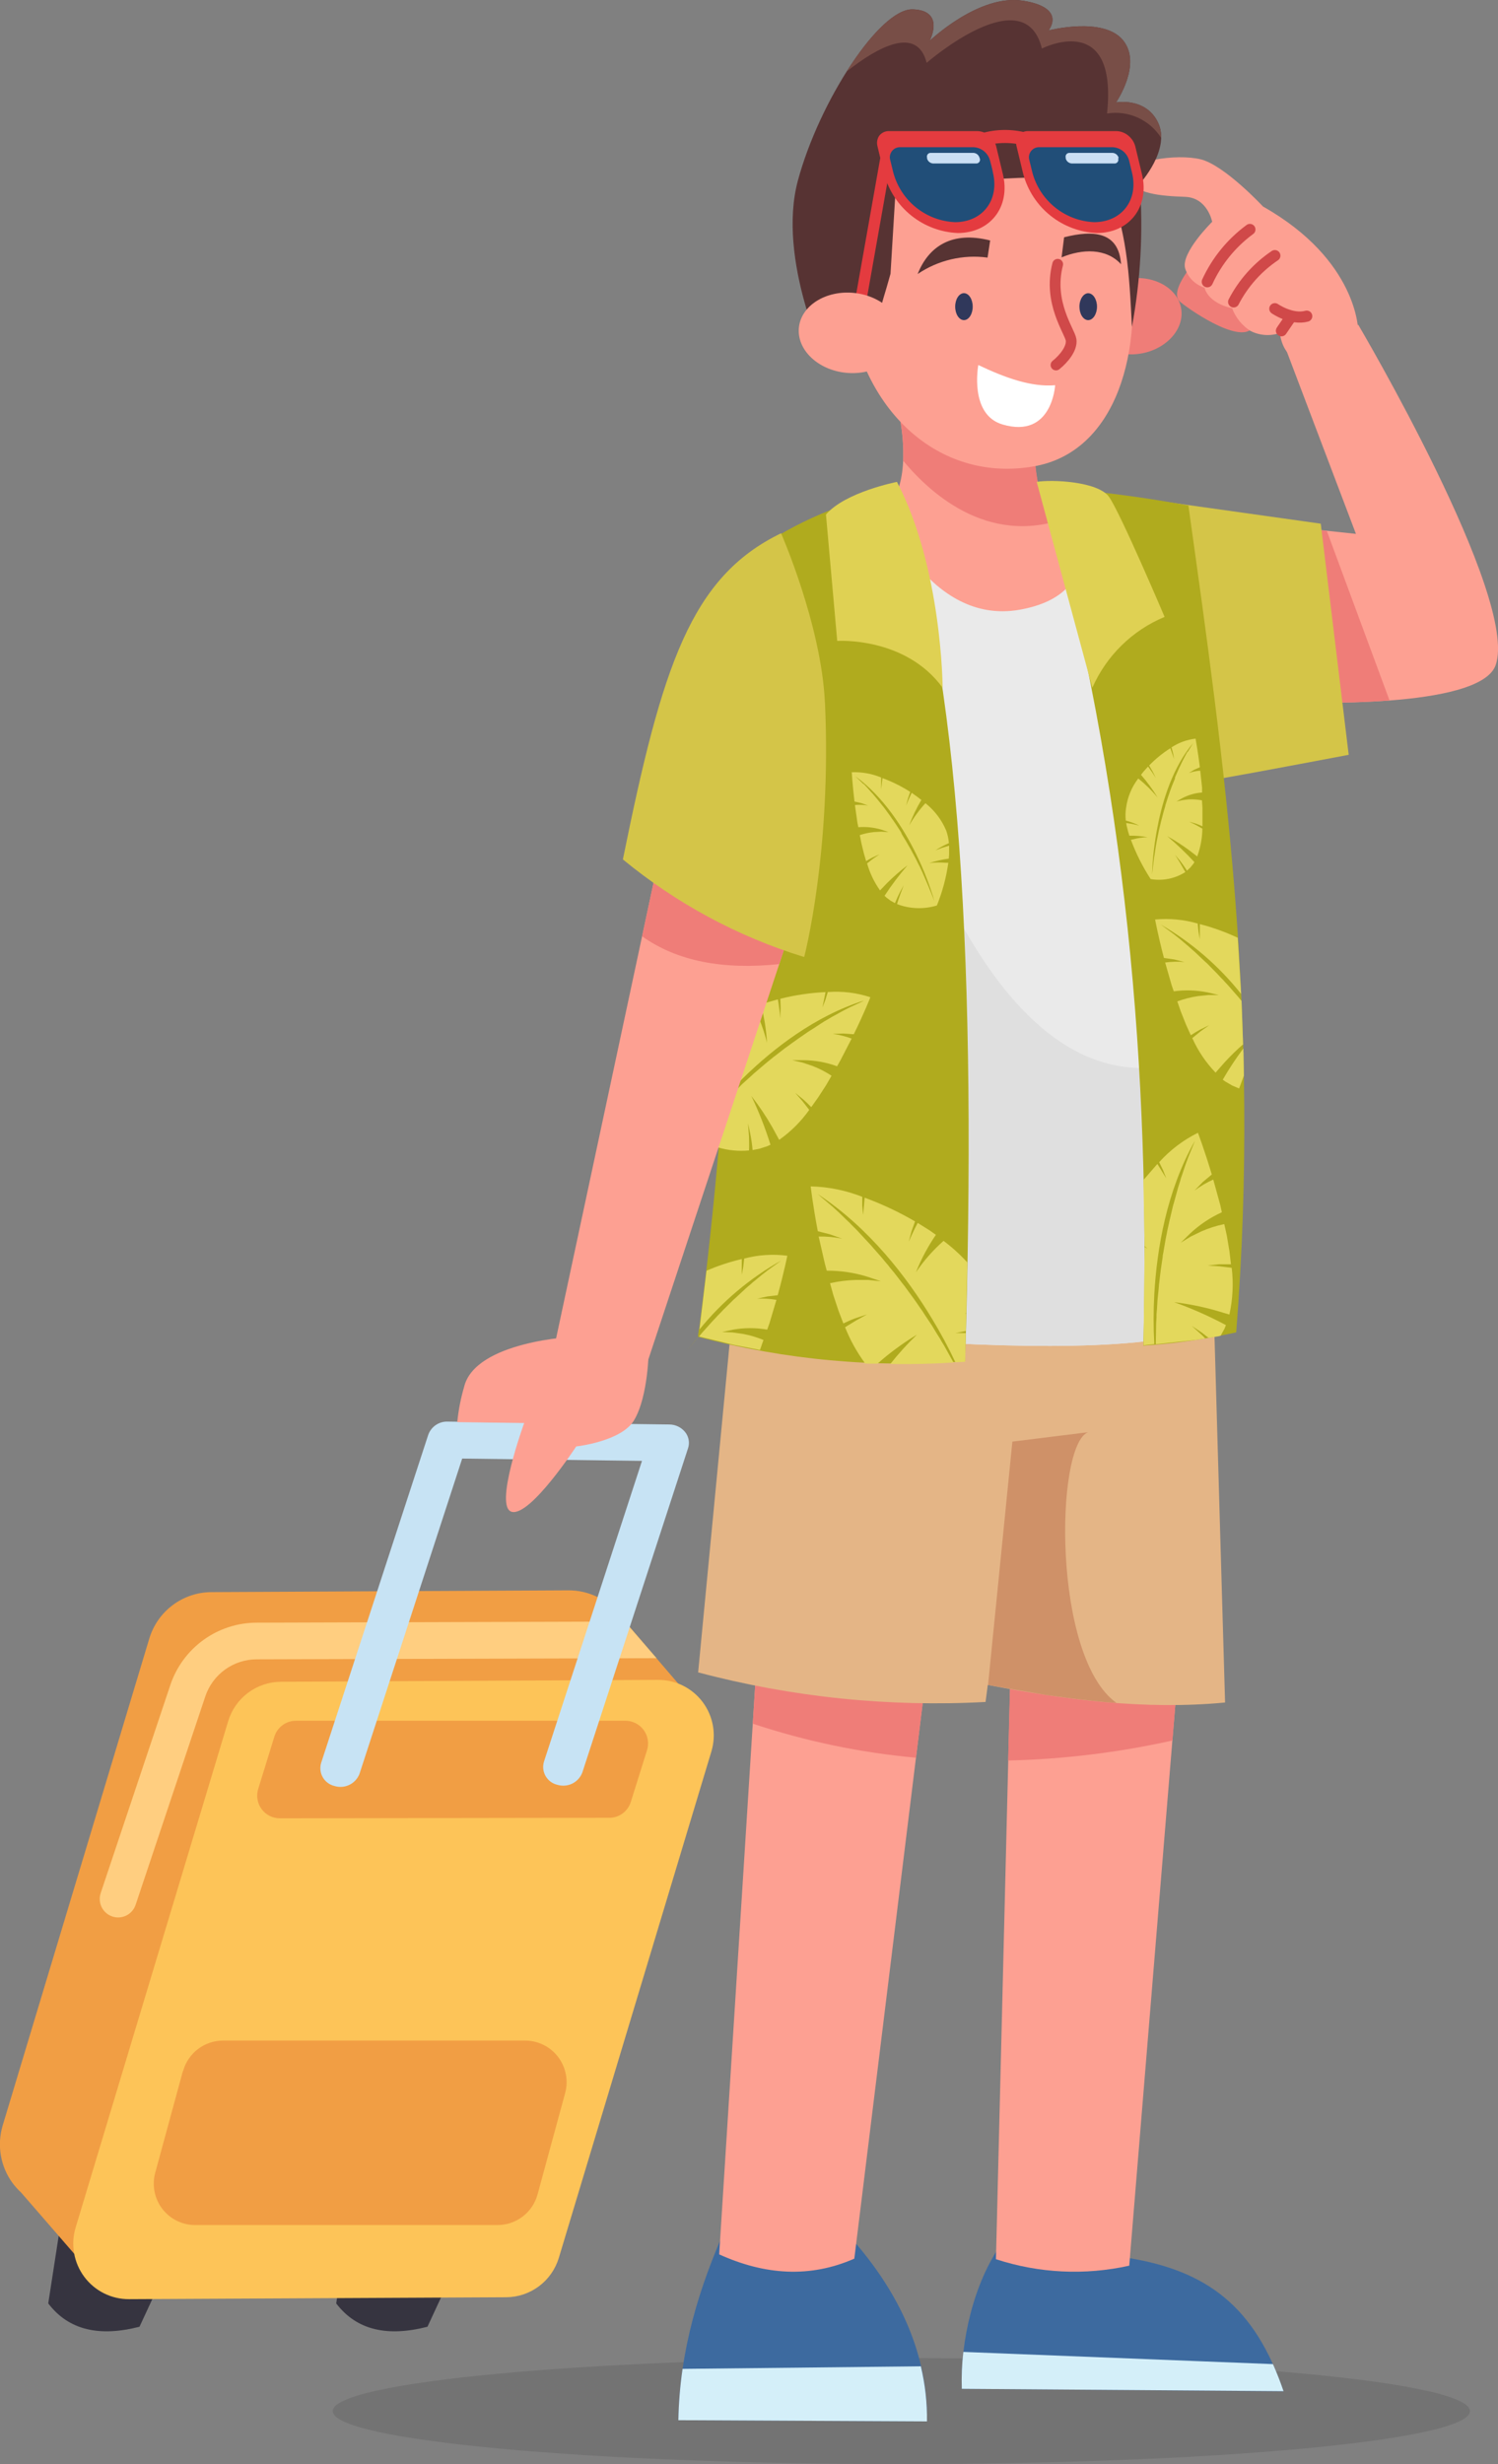<svg width="177" height="291" viewBox="0 0 177 291" fill="none" xmlns="http://www.w3.org/2000/svg">
<rect x="0" y="0" width="177" height="291" fill="#808080" stroke="none"/>
<g clip-path="url(#clip0_1_1502)">
<path d="M106.5 291C143.606 291 173.686 288.197 173.686 284.74C173.686 281.283 143.606 278.48 106.5 278.48C69.395 278.48 39.315 281.283 39.315 284.74C39.315 288.197 69.395 291 106.5 291Z" fill="black" fill-opacity="0.1"/>
<path d="M141.61 30.415C141.61 30.415 137.901 34.37 139.453 35.652C141.006 36.934 147.203 41.048 148.209 38.339L141.61 30.415Z" fill="#EF7D78"/>
<path d="M160.48 39.059C160.48 39.059 160.48 30.746 149.237 24.392C149.237 24.392 144.672 19.486 141.847 18.809C139.022 18.132 133.027 18.932 133.372 20.927C133.717 22.923 137.369 23.153 140.029 23.247C142.688 23.34 143.228 26.193 143.228 26.193C143.228 26.193 139.525 29.838 140.029 31.683C140.197 32.223 140.495 32.714 140.895 33.114C141.296 33.513 141.788 33.808 142.329 33.973C142.329 33.973 142.602 35.724 145.585 36.408C145.996 37.508 146.753 38.444 147.742 39.074C148.275 39.349 148.858 39.513 149.456 39.556C150.054 39.6 150.654 39.521 151.221 39.326C151.221 39.326 151.868 46.84 160.48 39.059Z" fill="#FDA092"/>
<path d="M142.652 33.275C143.78 30.822 145.511 28.698 147.684 27.101" stroke="#D04949" stroke-width="1.32" stroke-linecap="round" stroke-linejoin="round"/>
<path d="M145.765 35.652C146.905 33.452 148.579 31.574 150.632 30.191" stroke="#D04949" stroke-width="1.32" stroke-linecap="round" stroke-linejoin="round"/>
<path d="M150.632 36.459C150.632 36.459 152.623 37.835 154.399 37.338" stroke="#D04949" stroke-width="1.32" stroke-linecap="round" stroke-linejoin="round"/>
<path d="M152.515 37.446L151.415 39.059" stroke="#D04949" stroke-width="1.32" stroke-linecap="round" stroke-linejoin="round"/>
<path d="M158.324 40.731L160.48 38.339C160.48 38.339 179.538 70.62 176.72 78.558C174.843 83.839 153.069 82.931 153.069 82.931L150.711 62.04L160.214 63.048L151.962 41.3L158.324 40.731Z" fill="#FDA092"/>
<path d="M156.778 62.71L164.183 82.722C160.482 82.982 156.77 83.052 153.062 82.931L150.704 62.04L156.778 62.71Z" fill="#EF7D78"/>
<path d="M85.761 263.056C82.634 270.087 80.312 277.464 80.154 285.813L109.527 285.957C109.656 278.083 106.321 271.038 101.159 264.98L85.761 263.056Z" fill="#3D6A9F"/>
<path d="M108.837 279.452L80.65 279.755C80.359 281.762 80.193 283.785 80.154 285.813L109.527 285.957C109.557 283.775 109.316 281.597 108.808 279.474L108.837 279.452Z" fill="#D4EFF9"/>
<path d="M109.527 197.033L100.944 266.737C95.696 269.043 90.369 268.675 84.978 266.233L89.348 197.198L109.527 197.033Z" fill="#FDA092"/>
<path d="M108.233 207.579C101.671 206.987 95.199 205.638 88.946 203.559L89.348 197.198L109.527 197.033L108.233 207.579Z" fill="#EF7D78"/>
<path d="M118.34 264.98L133.372 266.665C142.652 268.193 148.274 272.429 151.66 282.413L113.646 282.111C113.445 276.52 115.084 269.497 118.34 264.98Z" fill="#3D6A9F"/>
<path d="M113.826 277.752L150.409 279.193C150.855 280.187 151.272 281.253 151.66 282.391L113.646 282.11C113.597 280.655 113.657 279.198 113.826 277.752Z" fill="#D4EFF9"/>
<path d="M139.525 193.366L133.429 267.566C128.206 268.732 122.766 268.468 117.679 266.802L119.397 197.198L139.525 193.366Z" fill="#FDA092"/>
<path d="M138.49 205.555C132.124 206.969 125.636 207.758 119.117 207.911L119.39 197.198L139.525 193.366L138.526 205.613L138.49 205.555Z" fill="#EF7D78"/>
<path d="M87.335 146.908L82.49 197.501C93.558 200.436 105.017 201.615 116.45 200.995L116.716 198.985C125.917 200.736 135.298 201.96 144.752 201.06L143.17 146.311C126.032 149.495 106.716 148.256 87.321 146.937L87.335 146.908Z" fill="#E4B586"/>
<path d="M143.271 149.142C130.683 152.095 107.327 156.194 86.803 152.477L87.335 146.908C106.745 148.227 126.047 149.466 143.184 146.282L143.271 149.163V149.142Z" fill="#CF9168"/>
<path d="M116.744 198.992L119.62 170.249L128.555 169.139C124.652 170.703 124.343 195.7 131.912 201.103L130.626 201.017C127.125 200.649 127.355 200.678 123.631 200.174L116.73 198.992H116.744Z" fill="#CF9168"/>
<path d="M103.682 160.949L105.192 160.985C106.16 159.762 107.209 158.607 108.334 157.527C106.885 158.401 105.508 159.389 104.214 160.48L103.682 160.949Z" fill="#B0AB1E"/>
<path d="M112.654 160.833L111.597 158.924L111.245 158.341L111.044 157.988L110.713 157.469L110.116 156.482L109.29 155.243L108.988 154.768L108.83 154.544C108.219 153.644 107.6 152.787 106.996 151.98L106.925 151.879L106.644 151.519L105.631 150.208L105.156 149.631L104.905 149.314L104.624 148.99L104.193 148.464L103.215 147.348L102.985 147.088L102.82 146.901L102.561 146.627L101.224 145.187L100.606 144.574L100.347 144.3L100.074 144.048C99.441 143.414 98.866 142.881 98.377 142.442L96.602 140.936C102.719 144.956 107.176 150.798 110.102 155.639C111.119 157.313 112.048 159.04 112.884 160.812H112.654V160.833Z" fill="#B0AB1E"/>
<path d="M82.533 157.851L81.096 159.573L82.871 157.412L83.13 157.123L84.072 156.072L84.51 155.611L84.74 155.358L84.992 155.106L85.394 154.681L86.286 153.802L86.494 153.594L86.645 153.449L86.883 153.241L88.09 152.117L88.651 151.641L88.881 151.432L89.125 151.238C89.701 150.748 90.218 150.337 90.649 150.006L92.231 148.875C88.525 150.95 85.246 153.713 82.569 157.015L82.476 157.837L82.533 157.851Z" fill="#B0AB1E"/>
<path d="M114.113 157.138V157.346H112.891L114.12 157.116L114.113 157.138Z" fill="#B0AB1E"/>
<path d="M114.156 155.048H114.027L114.156 154.984V155.048Z" fill="#B0AB1E"/>
<path d="M136.369 158.787H136.549L136.592 156.302L136.635 155.661V155.272L136.686 154.696L136.75 153.601L136.894 152.196L136.937 151.67L136.973 151.404C137.081 150.381 137.218 149.401 137.369 148.457V148.342L137.448 147.924L137.714 146.382L137.858 145.662L137.929 145.287L138.016 144.898L138.152 144.272L138.476 142.91L138.548 142.6L138.605 142.37L138.706 142.031L139.195 140.259L139.439 139.481L139.532 139.143L139.647 138.818C139.906 138.012 140.151 137.32 140.366 136.751L141.186 134.741C137.836 140.648 136.686 147.485 136.377 152.837C136.266 154.814 136.266 156.796 136.377 158.773L136.369 158.787Z" fill="#B0AB1E"/>
<path d="M141.208 157.404L140.489 157.577C130.561 159.789 114.2 158.982 96.638 157.577L95.811 157.512V63.862L138.763 62.558L140.381 125.196L140.819 142.147L141.208 157.404Z" fill="#EAEAEA"/>
<path d="M141.207 124.929L140.812 142.175L140.46 157.577C130.532 159.789 114.171 158.982 96.609 157.577L105.02 87.231C105.02 87.231 116.191 133.041 140.352 125.225L141.207 124.929Z" fill="#DFDFDF"/>
<path d="M106.357 49.563C106.357 49.563 108.003 57.732 104.387 60.188C104.387 60.188 109.728 73.926 120.497 72.003C131.266 70.079 126.967 60.822 126.967 60.822L123.078 58.661C123.078 58.661 122.431 57.444 122.165 53.078L106.357 49.563Z" fill="#FDA092"/>
<path d="M106.716 54.411C110.124 58.517 117.348 64.936 126.952 60.801L123.099 58.639C123.099 58.639 122.452 57.422 122.186 53.056L106.371 49.548C106.66 51.152 106.776 52.782 106.716 54.411Z" fill="#EF7D78"/>
<path d="M133.357 32.907C136.434 32.461 139.216 34.089 139.576 36.509C139.935 38.93 137.728 41.321 134.659 41.775C131.589 42.229 128.807 40.594 128.448 38.137C128.088 35.681 130.288 33.361 133.357 32.907Z" fill="#EF7D78"/>
<path d="M111.633 12.369C128.009 10.208 131.273 17.909 133.293 29.658C135.313 41.408 131.898 53.431 122.093 55.088C111.353 56.932 102.453 49.109 100.433 37.359C98.413 25.61 101.77 13.687 111.633 12.369Z" fill="#FDA092"/>
<path d="M97.673 42.863C97.673 42.863 91.771 30.674 94.272 21.345C96.774 12.016 103.956 0.965 107.859 1.102C111.763 1.239 109.836 4.834 109.836 4.834C109.836 4.834 115.652 -0.749 120.885 0.086C126.118 0.922 123.89 3.595 123.89 3.595C123.89 3.595 130.36 1.916 132.682 4.74C135.004 7.564 131.869 12.095 131.869 12.095C131.869 12.095 135.392 11.447 136.837 14.487C138.354 17.686 134.68 21.691 134.68 21.691C135.089 27.351 134.775 33.04 133.746 38.62C133.415 31.927 133.171 27.555 130.798 21.331C122.991 20.473 114.803 21.151 105.818 22.498L105.221 32.331C104.092 36.509 102.755 39.34 103.697 42.856L97.673 42.863Z" fill="#573333"/>
<path d="M100.081 8.378C102.806 4.056 105.789 1.03 107.859 1.102C111.763 1.246 109.836 4.834 109.836 4.834C109.836 4.834 115.652 -0.749 120.885 0.086C126.118 0.922 123.89 3.595 123.89 3.595C123.89 3.595 130.36 1.916 132.682 4.74C135.004 7.564 131.869 12.095 131.869 12.095C131.869 12.095 135.392 11.447 136.837 14.487C137.097 15.05 137.223 15.667 137.203 16.288C136.534 15.234 135.572 14.4 134.435 13.888C133.298 13.376 132.036 13.208 130.805 13.406C132.107 1.117 123.106 5.734 123.106 5.734C121.058 -2.651 109.491 7.42 109.491 7.42C108.362 2.968 103.668 5.583 100.081 8.414V8.378Z" fill="#784E47"/>
<path d="M105.559 17.541L104.25 17.304L99.765 42.633L101.073 42.863L105.559 17.541Z" fill="#E43B3F"/>
<path d="M117.708 17.282C117.577 16.777 117.284 16.329 116.874 16.007C116.468 15.672 115.961 15.487 115.436 15.481H105.063C104.843 15.474 104.624 15.518 104.423 15.609C104.222 15.7 104.045 15.836 103.905 16.007C103.775 16.189 103.687 16.398 103.649 16.619C103.61 16.84 103.622 17.066 103.683 17.282C103.898 18.19 104.179 19.35 104.473 20.567C104.998 22.499 106.122 24.214 107.683 25.464C109.244 26.713 111.161 27.433 113.157 27.519C117.032 27.519 119.426 24.407 118.498 20.567C118.204 19.35 117.931 18.19 117.708 17.282Z" fill="#E43B3F"/>
<path d="M116.974 18.946C116.857 18.512 116.605 18.127 116.255 17.846C115.905 17.565 115.474 17.402 115.026 17.383H106.4C106.206 17.372 106.013 17.409 105.837 17.49C105.661 17.571 105.507 17.694 105.389 17.848C105.27 18.002 105.191 18.182 105.158 18.373C105.125 18.565 105.139 18.761 105.199 18.946C105.307 19.378 105.429 19.883 105.552 20.387C105.99 22.012 106.933 23.455 108.245 24.507C109.557 25.559 111.169 26.165 112.848 26.236C116.09 26.236 118.096 23.629 117.327 20.409C117.24 19.883 117.082 19.378 116.974 18.946Z" fill="#214E78"/>
<path d="M115.738 18.629C115.693 18.47 115.6 18.329 115.471 18.225C115.342 18.122 115.184 18.062 115.019 18.053H109.987C109.915 18.048 109.844 18.061 109.778 18.09C109.712 18.12 109.655 18.165 109.611 18.222C109.567 18.279 109.538 18.346 109.525 18.417C109.513 18.488 109.519 18.561 109.541 18.629V18.73C109.586 18.889 109.679 19.03 109.808 19.134C109.937 19.237 110.095 19.297 110.26 19.306H115.328C115.4 19.311 115.472 19.298 115.537 19.269C115.603 19.239 115.66 19.194 115.704 19.137C115.748 19.08 115.778 19.013 115.79 18.942C115.802 18.871 115.796 18.798 115.774 18.73L115.738 18.629Z" fill="#CADFF4"/>
<path d="M134.141 17.282C134.007 16.778 133.715 16.331 133.307 16.007C132.902 15.672 132.394 15.487 131.869 15.481H121.496C121.276 15.474 121.057 15.518 120.856 15.609C120.656 15.7 120.478 15.836 120.339 16.007C120.208 16.189 120.121 16.398 120.082 16.619C120.043 16.84 120.055 17.066 120.116 17.282C120.331 18.19 120.612 19.35 120.907 20.567C121.431 22.499 122.555 24.214 124.116 25.464C125.677 26.713 127.594 27.433 129.591 27.519C133.465 27.519 135.852 24.407 134.932 20.567C134.637 19.35 134.364 18.19 134.141 17.282Z" fill="#E43B3F"/>
<path d="M133.408 18.946C133.291 18.512 133.039 18.127 132.688 17.846C132.338 17.565 131.908 17.402 131.46 17.383H122.833C122.64 17.372 122.446 17.409 122.27 17.49C122.094 17.571 121.94 17.694 121.822 17.848C121.704 18.002 121.625 18.182 121.592 18.373C121.559 18.565 121.573 18.761 121.633 18.946C121.74 19.378 121.855 19.883 121.985 20.387C122.423 22.012 123.367 23.455 124.679 24.507C125.991 25.559 127.603 26.165 129.281 26.236C132.531 26.236 134.536 23.629 133.76 20.409C133.638 19.883 133.516 19.378 133.408 18.946Z" fill="#214E78"/>
<path d="M132.171 18.629C132.127 18.47 132.033 18.329 131.904 18.225C131.775 18.122 131.617 18.062 131.452 18.053H126.37C126.299 18.05 126.228 18.064 126.163 18.094C126.099 18.124 126.042 18.169 125.998 18.226C125.955 18.282 125.925 18.348 125.912 18.418C125.899 18.489 125.904 18.561 125.924 18.629C125.928 18.663 125.928 18.697 125.924 18.73C125.969 18.889 126.063 19.03 126.191 19.134C126.32 19.237 126.478 19.297 126.643 19.306H131.675C131.747 19.311 131.819 19.298 131.884 19.269C131.95 19.239 132.007 19.194 132.051 19.137C132.095 19.08 132.125 19.013 132.137 18.942C132.149 18.871 132.144 18.799 132.121 18.73L132.171 18.629Z" fill="#CADFF4"/>
<path d="M121.719 15.798C119.785 15.197 117.715 15.197 115.781 15.798V17.383C117.706 16.723 119.794 16.723 121.719 17.383V15.798Z" fill="#E43B3F"/>
<path d="M100.915 34.593C104.243 34.939 106.731 37.33 106.465 39.931C106.199 42.532 103.273 44.361 99.944 44.023C96.616 43.684 94.129 41.285 94.395 38.685C94.661 36.084 97.587 34.254 100.915 34.593Z" fill="#FDA092"/>
<path d="M116.996 28.398C112.446 27.245 109.714 29.118 108.427 32.36C110.85 30.721 113.79 30.031 116.687 30.422L116.996 28.398Z" fill="#573333"/>
<path d="M125.73 28.023C129.267 27.122 132.2 27.396 132.459 31.207C130.712 29.284 127.865 29.384 125.436 30.393L125.73 28.023Z" fill="#573333"/>
<path d="M124.975 31.207C123.797 35.717 126.413 39.131 126.557 40.133C126.701 41.134 125.709 42.359 124.774 43.108" stroke="#D04949" stroke-width="1.27" stroke-linecap="round" stroke-linejoin="round"/>
<path d="M113.898 37.806C114.469 37.806 114.933 37.093 114.933 36.214C114.933 35.334 114.469 34.622 113.898 34.622C113.326 34.622 112.862 35.334 112.862 36.214C112.862 37.093 113.326 37.806 113.898 37.806Z" fill="#30385B"/>
<path d="M128.577 34.629C129.152 34.629 129.619 35.349 129.619 36.214C129.619 37.078 129.152 37.806 128.577 37.806C128.002 37.806 127.542 37.085 127.542 36.214C127.542 35.342 128.023 34.629 128.577 34.629Z" fill="#30385B"/>
<path d="M124.673 45.492C121.87 45.737 118.779 44.621 115.594 43.108C115.594 43.108 114.48 48.972 118.47 50.132C124.328 51.846 124.673 45.492 124.673 45.492Z" fill="white"/>
<path d="M105.738 57.566C113.581 78.537 115.414 115.406 114.034 160.754C103.433 161.579 92.768 160.605 82.49 157.873C86.624 126.529 87.558 95.552 87.184 66.384C92.612 62.566 96.084 60.541 105.738 57.631V57.566Z" fill="#B0AB1E"/>
<path d="M111.382 81.224C111.382 81.224 111.31 67.09 105.983 56.91C105.983 56.91 99.873 58.099 97.594 60.765L98.924 75.691C98.924 75.691 106.953 75.151 111.382 81.224Z" fill="#DFD153"/>
<path d="M102.144 160.905C101.209 159.619 100.438 158.22 99.851 156.742L101.145 155.949L102.439 155.229L101.001 155.704C100.541 155.877 100.095 156.079 99.65 156.295L99.075 154.789C98.866 154.177 98.665 153.558 98.463 152.945L98.075 151.54C99.063 151.32 100.069 151.192 101.08 151.159H102.597L104.078 151.31L102.518 150.784C100.954 150.296 99.325 150.053 97.687 150.064L97.45 149.178L96.731 146.029C97.662 146.012 98.593 146.097 99.506 146.282L98.068 145.77L96.63 145.403C96.041 142.327 95.789 140.108 95.789 140.108C97.878 140.156 99.942 140.573 101.885 141.34V142.406L101.986 143.487L102.166 141.441C104.228 142.198 106.22 143.135 108.118 144.243L107.701 145.424L107.37 146.656C107.679 145.936 108.039 145.158 108.434 144.423L109.807 145.28L110.584 145.828C109.635 147.209 108.844 148.693 108.226 150.251C109.153 148.881 110.25 147.635 111.489 146.541C112.502 147.299 113.44 148.15 114.293 149.084L114.164 155.07L114.034 155.135H114.164L114.12 157.195L112.891 157.426H114.113L114.041 160.819L112.891 160.884C112.055 159.112 111.126 157.385 110.109 155.711C107.183 150.87 102.726 145.028 96.609 141.008L98.385 142.514C98.873 142.953 99.448 143.487 100.081 144.12L100.354 144.373L100.613 144.646L101.231 145.259L102.568 146.699L102.827 146.973L102.992 147.16L103.215 147.42L104.2 148.536L104.631 149.062L104.912 149.386L105.156 149.703L105.638 150.28L106.651 151.591L106.932 151.951L107.004 152.052C107.608 152.859 108.226 153.716 108.83 154.616L108.995 154.84L109.297 155.315L110.124 156.554L110.72 157.541L111.051 158.06L111.252 158.413L111.604 158.996L112.661 160.905C110.203 161.064 107.715 161.129 105.199 161.078C106.167 159.856 107.217 158.7 108.341 157.62C106.892 158.495 105.515 159.483 104.222 160.574L103.69 161.042H102.575L102.123 161.006L102.144 160.905Z" fill="#E3D85C"/>
<path d="M86.013 120.564C86.962 119.91 87.985 119.371 89.061 118.957C89.747 120.288 90.273 121.695 90.628 123.15C90.543 121.628 90.302 120.12 89.909 118.647L90.628 118.388L91.915 118.021C92.037 118.741 92.138 119.526 92.188 120.261L92.238 119.101L92.202 117.949C93.952 117.511 95.742 117.248 97.543 117.163L97.177 118.986L97.529 118.078L97.809 117.156C99.51 117.029 101.22 117.237 102.841 117.769C102.841 117.769 102.123 119.627 100.879 122.141L99.642 122.055L98.399 122.098C99.16 122.199 99.908 122.385 100.627 122.653L99.312 125.203L98.909 125.923C97.644 125.46 96.309 125.216 94.963 125.203H93.611L94.812 125.484L95.998 125.88C96.789 126.185 97.546 126.574 98.255 127.04L97.608 128.157L96.674 129.597L95.854 130.75C95.559 130.44 95.257 130.145 94.941 129.864L93.963 129.064L94.805 130.03L95.617 131.074C94.642 132.447 93.441 133.643 92.066 134.611L91.26 133.134C90.523 131.838 89.692 130.598 88.773 129.424C89.665 131.289 90.422 133.215 91.038 135.188L90.678 135.353L89.78 135.649L88.924 135.821C88.872 135.19 88.784 134.562 88.658 133.941L88.385 132.645L88.5 134.222C88.5 134.77 88.536 135.317 88.5 135.865C87.274 135.979 86.037 135.86 84.855 135.512L84.963 134.431L85.265 130.339L85.855 129.727L86.272 129.316L86.516 129.064L86.904 128.704L87.623 127.984L88.572 127.134L88.924 126.802L89.104 126.651C89.823 126.031 90.491 125.455 91.167 124.922L91.246 124.85L91.555 124.619L92.669 123.755L93.187 123.388L93.46 123.179L93.755 122.977L94.222 122.638L95.265 121.918L95.502 121.76L95.681 121.644L95.955 121.479L97.4 120.607L98.032 120.24L98.305 120.074L98.579 119.93C99.233 119.555 99.815 119.245 100.304 119L102.065 118.179C96.314 119.995 91.368 123.849 87.889 127.249C86.926 128.185 86.077 129.093 85.359 129.914L85.891 122.782L86.013 120.535V120.564Z" fill="#E3D85C"/>
<path d="M83.454 150.078C84.806 149.489 86.209 149.024 87.645 148.688V150.546L87.824 149.588L87.932 148.63C89.593 148.188 91.325 148.075 93.029 148.299C93.029 148.299 92.633 150.265 91.893 152.96L90.664 153.104L89.449 153.377C90.216 153.331 90.985 153.374 91.742 153.507L90.923 156.259L90.649 157.023C89.322 156.792 87.965 156.792 86.638 157.023L85.315 157.304L86.545 157.354L87.781 157.527C88.614 157.681 89.428 157.923 90.211 158.247L89.794 159.429L86.674 158.816L82.598 157.837L82.95 157.404L83.209 157.116L84.151 156.064L84.589 155.603L84.819 155.351L85.071 155.099L85.474 154.674L86.365 153.795L86.573 153.586L86.724 153.442L86.962 153.233L88.169 152.11L88.73 151.634L88.96 151.425L89.204 151.231C89.78 150.741 90.297 150.33 90.736 149.999L92.31 148.868C88.604 150.943 85.325 153.705 82.648 157.008L83.482 150.064L83.454 150.078Z" fill="#E3D85C"/>
<path d="M104.049 91.792C102.968 91.356 101.806 91.154 100.642 91.201C100.642 91.201 100.721 92.642 100.965 94.659L101.777 94.846L102.568 95.134C102.056 95.044 101.534 95.022 101.015 95.069L101.303 97.115L101.418 97.692C102.329 97.618 103.245 97.713 104.121 97.972L104.984 98.261L104.15 98.217L103.301 98.261C102.72 98.317 102.146 98.438 101.591 98.621L101.77 99.529C101.864 99.925 101.957 100.328 102.058 100.724L102.338 101.697C102.597 101.538 102.856 101.387 103.115 101.257L103.927 100.89L103.172 101.402L102.453 101.963C102.777 103.107 103.295 104.187 103.984 105.155L104.818 104.283C105.575 103.53 106.382 102.83 107.234 102.187C106.25 103.326 105.342 104.529 104.516 105.789L104.718 105.983L105.228 106.365L105.746 106.66C105.925 106.221 106.112 105.803 106.321 105.392L106.781 104.542L106.371 105.623C106.234 105.998 106.105 106.387 105.99 106.768C107.497 107.347 109.154 107.405 110.699 106.934C111.356 105.316 111.81 103.622 112.05 101.891H111.734C111.092 101.835 110.446 101.847 109.807 101.927C110.556 101.681 111.326 101.505 112.108 101.402L112.144 100.89C112.144 100.638 112.144 100.393 112.144 100.17V99.874L111.324 100.119L110.533 100.422C111.037 100.092 111.569 99.808 112.122 99.572C112.079 99.063 111.97 98.561 111.799 98.081C111.264 96.816 110.421 95.707 109.347 94.853C108.614 95.654 107.97 96.534 107.428 97.475C107.814 96.432 108.295 95.426 108.866 94.471L108.441 94.14L107.723 93.629C107.478 94.126 107.255 94.637 107.061 95.141L107.277 94.313L107.55 93.52C106.519 92.861 105.42 92.315 104.272 91.892L104.114 93.247V92.526V91.806L104.049 91.792ZM102.029 92.598L101.066 91.676C104.401 94.104 106.745 97.792 108.255 100.876C109.128 102.66 109.85 104.516 110.411 106.423L109.692 104.643L108.973 102.979L108.794 102.605L108.693 102.381L108.52 102.05L108.211 101.423L107.787 100.638L107.629 100.335L107.543 100.191C107.227 99.622 106.903 99.082 106.587 98.57L106.551 98.506L106.457 98.275L105.925 97.447L105.674 97.079L105.544 96.885L105.393 96.683L105.171 96.352L104.646 95.631L104.531 95.473L104.488 95.422L104.437 95.35L104.301 95.185L103.582 94.291L103.251 93.902L103.115 93.737L102.964 93.578C102.626 93.182 102.317 92.858 102.058 92.577L102.029 92.598Z" fill="#E3D85C"/>
<path d="M85.359 129.972V130.361L85.948 129.749L86.365 129.338L86.609 129.086L86.998 128.726L87.716 128.006L88.665 127.155L89.018 126.824L89.197 126.673C89.916 126.053 90.585 125.477 91.26 124.944L91.34 124.872L91.649 124.641L92.763 123.777L93.281 123.409L93.554 123.201L93.848 122.999L94.316 122.66L95.358 121.94L95.595 121.781L95.775 121.666L96.048 121.5L97.4 120.607L98.032 120.24L98.305 120.074L98.579 119.93C99.233 119.555 99.815 119.246 100.304 119.001L102.065 118.179C96.314 119.995 91.368 123.849 87.889 127.249C86.926 128.186 86.078 129.093 85.359 129.915V129.972Z" fill="#B0AB1E"/>
<path d="M133.357 62.976V58.654L156.059 61.845L159.359 89.141C151.451 90.632 144.421 91.965 139.554 92.743L133.357 62.976Z" fill="#D4C548"/>
<path d="M123.351 57.566C133.235 93.038 135.909 127.163 135.097 158.917C138.788 158.671 142.455 158.146 146.067 157.347C149.007 120.038 144.629 89.811 140.417 59.698C134.775 58.648 129.076 57.926 123.351 57.537V57.566Z" fill="#B0AB1E"/>
<path d="M122.495 56.91L129.066 81.224C130.733 77.437 133.791 74.439 137.606 72.853C137.606 72.853 132.337 60.455 131.021 58.654C129.706 56.853 124.278 56.608 122.495 56.91Z" fill="#DFD153"/>
<path d="M135.083 139.38L136.751 137.457L137.807 139.164L137.419 138.184L136.966 137.248C138.26 135.811 139.814 134.633 141.545 133.776C141.545 133.776 142.315 135.8 143.184 138.703L142.113 139.596L141.136 140.605C141.825 140.089 142.571 139.652 143.357 139.301L144.184 142.305L144.371 143.162C142.992 143.79 141.724 144.64 140.618 145.676L139.525 146.75C139.914 146.505 140.309 146.267 140.704 146.029L141.962 145.417C142.829 145.038 143.732 144.75 144.658 144.56L144.96 145.929C145.061 146.541 145.161 147.16 145.269 147.773L145.449 149.307C144.982 149.307 144.514 149.307 144.054 149.307L142.66 149.458L144.097 149.545L145.535 149.725C145.756 151.567 145.663 153.432 145.262 155.243L143.515 154.724C141.949 154.292 140.354 153.977 138.742 153.781C140.842 154.534 142.884 155.439 144.852 156.489L144.687 156.907L144.22 157.75L143.925 157.815L142.796 157.995L141.998 157.375L140.812 156.583L142.077 157.721L142.408 158.06L141.373 158.226L136.564 158.751L136.607 156.266L136.65 155.625V155.236L136.7 154.66L136.765 153.565L136.909 152.16L136.952 151.634L136.988 151.367C137.096 150.345 137.232 149.365 137.383 148.421V148.306L137.462 147.888L137.728 146.346L137.872 145.626L137.944 145.251L138.03 144.862L138.167 144.236L138.49 142.874L138.562 142.564L138.62 142.334L138.72 141.995L139.209 140.223L139.453 139.445L139.547 139.106L139.662 138.782C139.921 137.975 140.165 137.284 140.381 136.715L141.2 134.705C137.85 140.612 136.7 147.449 136.391 152.801C136.281 154.778 136.281 156.76 136.391 158.737L135.119 158.874L135.248 147.268L135.593 147.456L135.248 147.175V146.858L135.097 139.337L135.083 139.38Z" fill="#E3D85C"/>
<path d="M138.39 88.283C139.251 87.709 140.237 87.348 141.265 87.231C141.265 87.231 141.531 88.672 141.775 90.61L141.1 90.905L140.467 91.294C140.902 91.138 141.357 91.043 141.819 91.013L142.034 93.023V93.593C141.226 93.648 140.437 93.871 139.719 94.248L139.001 94.651L139.719 94.493L140.438 94.406C140.968 94.382 141.498 94.418 142.02 94.514L142.077 95.415V96.604V97.583C141.819 97.461 141.553 97.36 141.294 97.266L140.503 97.036L141.279 97.41L142.07 97.857C142.055 98.979 141.848 100.09 141.459 101.142L140.525 100.422C139.694 99.808 138.825 99.25 137.922 98.75C139.052 99.705 140.122 100.728 141.128 101.812L140.999 102.021L140.632 102.468L140.251 102.821C139.993 102.424 139.734 102.05 139.453 101.682L138.85 100.962L139.461 101.942C139.669 102.288 139.863 102.662 140.057 102.986C138.842 103.764 137.381 104.059 135.96 103.815C135.013 102.359 134.229 100.803 133.623 99.175L133.897 99.118C134.451 98.962 135.024 98.88 135.6 98.873C134.89 98.739 134.167 98.678 133.444 98.693L133.293 98.203C133.235 97.965 133.178 97.728 133.113 97.483L133.07 97.194L133.839 97.317L134.608 97.497C134.099 97.249 133.567 97.051 133.02 96.906C132.965 96.403 132.977 95.894 133.056 95.393C133.225 94.135 133.72 92.942 134.493 91.936C135.331 92.606 136.099 93.359 136.786 94.183C136.203 93.239 135.544 92.342 134.817 91.503L135.111 91.129L135.651 90.524C135.981 90.97 136.298 91.431 136.578 91.885L136.197 91.121L135.78 90.401C136.532 89.626 137.372 88.942 138.282 88.362L138.735 89.645L138.598 88.924L138.418 88.247L138.39 88.283ZM140.352 88.78L140.977 87.75C138.605 90.567 137.383 94.45 136.772 97.634C136.403 99.498 136.187 101.389 136.125 103.289L136.334 101.473L136.6 99.766L136.671 99.384L136.715 99.154L136.786 98.808L136.916 98.16L137.11 97.338L137.182 97.029L137.225 96.877C137.369 96.279 137.527 95.718 137.692 95.177V95.112L137.771 94.875L138.052 94.003L138.188 93.614L138.26 93.405L138.339 93.189L138.469 92.836L138.763 92.116L138.835 91.943V91.885V91.82L138.914 91.633L139.338 90.668L139.54 90.257L139.626 90.07L139.712 89.897C139.921 89.472 140.122 89.105 140.287 88.809L140.352 88.78Z" fill="#E3D85C"/>
<path d="M146.915 124.252V123.813C146.03 124.994 145.216 126.228 144.478 127.508L144.802 127.739L145.614 128.207L146.412 128.546L146.973 127.026L146.93 124.252H146.915Z" fill="#E3D85C"/>
<path d="M146.879 123.366L146.7 118.208L146.304 117.725L146.053 117.445L145.14 116.4L144.708 115.939L144.486 115.687L144.234 115.435L143.846 115.017L142.969 114.124L142.767 113.915L142.624 113.771L142.386 113.562L141.2 112.438L140.654 111.962L140.424 111.753L140.187 111.552C139.626 111.062 139.116 110.651 138.691 110.32L137.139 109.182C140.793 111.294 144.019 114.075 146.649 117.38L146.391 113.108V113.173V113.065L146.247 110.745C144.807 110.07 143.307 109.53 141.768 109.131V110.932L141.61 110.003L141.517 109.066C139.883 108.596 138.177 108.434 136.485 108.591C136.485 108.591 136.837 110.507 137.527 113.129L138.749 113.309L139.957 113.612C139.195 113.545 138.428 113.564 137.671 113.67L138.44 116.35L138.691 117.07C140.022 116.889 141.373 116.933 142.688 117.2L144.004 117.509H142.775L141.538 117.639C140.71 117.764 139.896 117.971 139.108 118.259L139.518 119.447C139.719 119.966 139.928 120.485 140.136 121.003L140.704 122.257C141.057 122.026 141.423 121.81 141.775 121.608L142.89 121.061L141.876 121.781L140.877 122.595C141.553 124.104 142.484 125.483 143.63 126.673L144.708 125.448C145.406 124.685 146.148 123.964 146.93 123.287L146.879 123.366Z" fill="#E3D85C"/>
<path d="M7.785 258.547L5.701 272.025C8.152 275.245 11.833 275.973 16.484 274.777L20.028 267.141L7.807 258.547H7.785Z" fill="#363440"/>
<path d="M41.809 258.547L39.725 272.025C42.176 275.245 45.857 275.973 50.508 274.777L54.052 267.141L41.831 258.547H41.809Z" fill="#363440"/>
<path d="M73.598 191.205L81.894 200.872L77.494 205.058L73.9 200.058L57.272 255.24C56.796 256.819 55.826 258.204 54.507 259.191C53.187 260.177 51.586 260.714 49.94 260.722L10.567 260.924L15.434 266.413L11.049 268.79L2.487 258.921C2.133 258.596 1.808 258.239 1.517 257.855C0.798 256.887 0.314 255.764 0.106 254.576C-0.103 253.388 -0.03 252.167 0.316 251.011L17.641 193.503C18.119 191.924 19.088 190.54 20.408 189.554C21.727 188.567 23.327 188.03 24.974 188.021L67.157 187.812C68.362 187.805 69.552 188.082 70.63 188.62C71.709 189.158 72.647 189.942 73.368 190.91L73.598 191.205Z" fill="#F19E44"/>
<path d="M73.835 191.5L77.573 195.823L30.315 195.959C28.974 195.964 27.668 196.389 26.581 197.176C25.494 197.963 24.68 199.072 24.255 200.347L16.024 224.955C15.932 225.226 15.789 225.477 15.601 225.693C15.413 225.909 15.185 226.086 14.929 226.213C14.673 226.341 14.394 226.416 14.109 226.436C13.824 226.456 13.538 226.419 13.267 226.327C12.996 226.236 12.745 226.092 12.53 225.904C12.315 225.716 12.138 225.487 12.011 225.23C11.884 224.974 11.808 224.695 11.789 224.409C11.769 224.123 11.806 223.836 11.897 223.565L20.128 198.985C20.847 196.848 22.215 194.99 24.04 193.671C25.866 192.352 28.057 191.638 30.308 191.63L73.835 191.5Z" fill="#FFCE80"/>
<path d="M26.958 203.271C27.362 201.928 28.186 200.751 29.308 199.912C30.43 199.073 31.79 198.617 33.19 198.61L77.76 198.387C78.784 198.382 79.794 198.617 80.711 199.074C81.627 199.532 82.424 200.198 83.036 201.02C83.649 201.842 84.06 202.796 84.238 203.807C84.415 204.817 84.353 205.855 84.057 206.837L66.035 266.629C65.632 267.973 64.809 269.153 63.687 269.993C62.565 270.833 61.203 271.29 59.803 271.297L15.233 271.521C14.209 271.525 13.198 271.288 12.282 270.83C11.366 270.372 10.569 269.705 9.957 268.883C9.344 268.06 8.933 267.105 8.756 266.095C8.578 265.084 8.64 264.046 8.936 263.063L26.958 203.271Z" fill="#FDC458"/>
<path d="M21.631 244.586C21.917 243.55 22.534 242.638 23.387 241.987C24.24 241.337 25.282 240.984 26.354 240.984H62.053C62.806 240.985 63.548 241.16 64.223 241.495C64.897 241.83 65.486 242.316 65.943 242.916C66.399 243.516 66.712 244.213 66.856 244.954C67.001 245.694 66.973 246.458 66.776 247.186C65.719 251.062 64.396 255.91 63.512 259.166C63.227 260.202 62.611 261.115 61.758 261.766C60.904 262.417 59.861 262.769 58.789 262.768H23.069C22.315 262.771 21.571 262.599 20.895 262.265C20.219 261.932 19.629 261.446 19.171 260.846C18.714 260.246 18.401 259.548 18.258 258.807C18.115 258.065 18.145 257.301 18.346 256.573C19.402 252.697 20.725 247.849 21.609 244.593L21.631 244.586Z" fill="#F19E44"/>
<path d="M32.414 205.101C32.581 204.556 32.919 204.078 33.377 203.738C33.834 203.399 34.389 203.215 34.959 203.214H73.907C74.326 203.215 74.739 203.315 75.112 203.505C75.485 203.695 75.809 203.971 76.056 204.31C76.304 204.648 76.469 205.04 76.537 205.454C76.606 205.868 76.577 206.293 76.452 206.693C75.819 208.703 75.05 211.153 74.532 212.809C74.361 213.351 74.022 213.824 73.565 214.16C73.107 214.495 72.555 214.676 71.987 214.675L33.061 214.733C32.642 214.734 32.23 214.636 31.856 214.447C31.483 214.259 31.158 213.985 30.91 213.647C30.662 213.31 30.496 212.919 30.426 212.506C30.356 212.092 30.385 211.668 30.509 211.268C31.134 209.243 31.896 206.765 32.414 205.101Z" fill="#F19E44"/>
<path d="M37.935 208.22L50.601 169.442C50.77 168.972 51.084 168.567 51.498 168.287C51.911 168.008 52.403 167.867 52.902 167.886L79.076 168.225C79.435 168.225 79.79 168.305 80.114 168.459C80.439 168.614 80.725 168.839 80.952 169.118C81.165 169.383 81.308 169.697 81.368 170.032C81.429 170.367 81.404 170.711 81.297 171.034L68.803 209.337C68.584 209.906 68.159 210.37 67.612 210.638C67.065 210.905 66.438 210.955 65.856 210.778C65.569 210.712 65.298 210.588 65.061 210.414C64.824 210.239 64.624 210.018 64.476 209.764C64.327 209.509 64.231 209.227 64.196 208.935C64.16 208.642 64.184 208.345 64.267 208.062L75.855 172.525L54.612 172.251L42.478 209.481C42.259 210.05 41.834 210.515 41.287 210.782C40.74 211.049 40.113 211.099 39.531 210.922C39.243 210.856 38.972 210.732 38.734 210.557C38.496 210.382 38.296 210.161 38.147 209.905C37.998 209.65 37.903 209.367 37.868 209.073C37.833 208.78 37.858 208.482 37.942 208.199L37.935 208.22Z" fill="#C7E3F4"/>
<path d="M67.919 157.844C67.919 157.844 56.144 158.362 54.835 163.794C54.438 165.151 54.168 166.543 54.03 167.951L61.938 168.052C61.938 168.052 58.279 178.072 60.5 178.548C62.721 179.023 68.084 170.818 68.084 170.818C68.084 170.818 73.389 170.242 74.906 167.749C76.624 164.911 76.653 159.357 76.653 159.357L67.861 157.844H67.919Z" fill="#FDA092"/>
<path d="M77.803 101.531L65.582 158.643L76.538 160.754L93.654 109.081L77.803 101.531Z" fill="#FDA092"/>
<path d="M75.869 110.572C80.025 113.533 85.474 114.549 92.066 113.857L93.654 109.052L77.803 101.531L75.869 110.572Z" fill="#EF7D78"/>
<path d="M97.472 82.989C97.047 73.782 92.288 62.976 92.288 62.976C81.62 68.149 78.234 78.616 73.598 101.495C79.919 106.702 87.197 110.618 95.02 113.021C95.02 113.021 98.277 100.681 97.479 83.01L97.472 82.989Z" fill="#D4C548"/>
</g>
<defs>
<clipPath id="clip0_1_1502">
<rect width="177" height="291" fill="white"/>
</clipPath>
</defs>
</svg>
